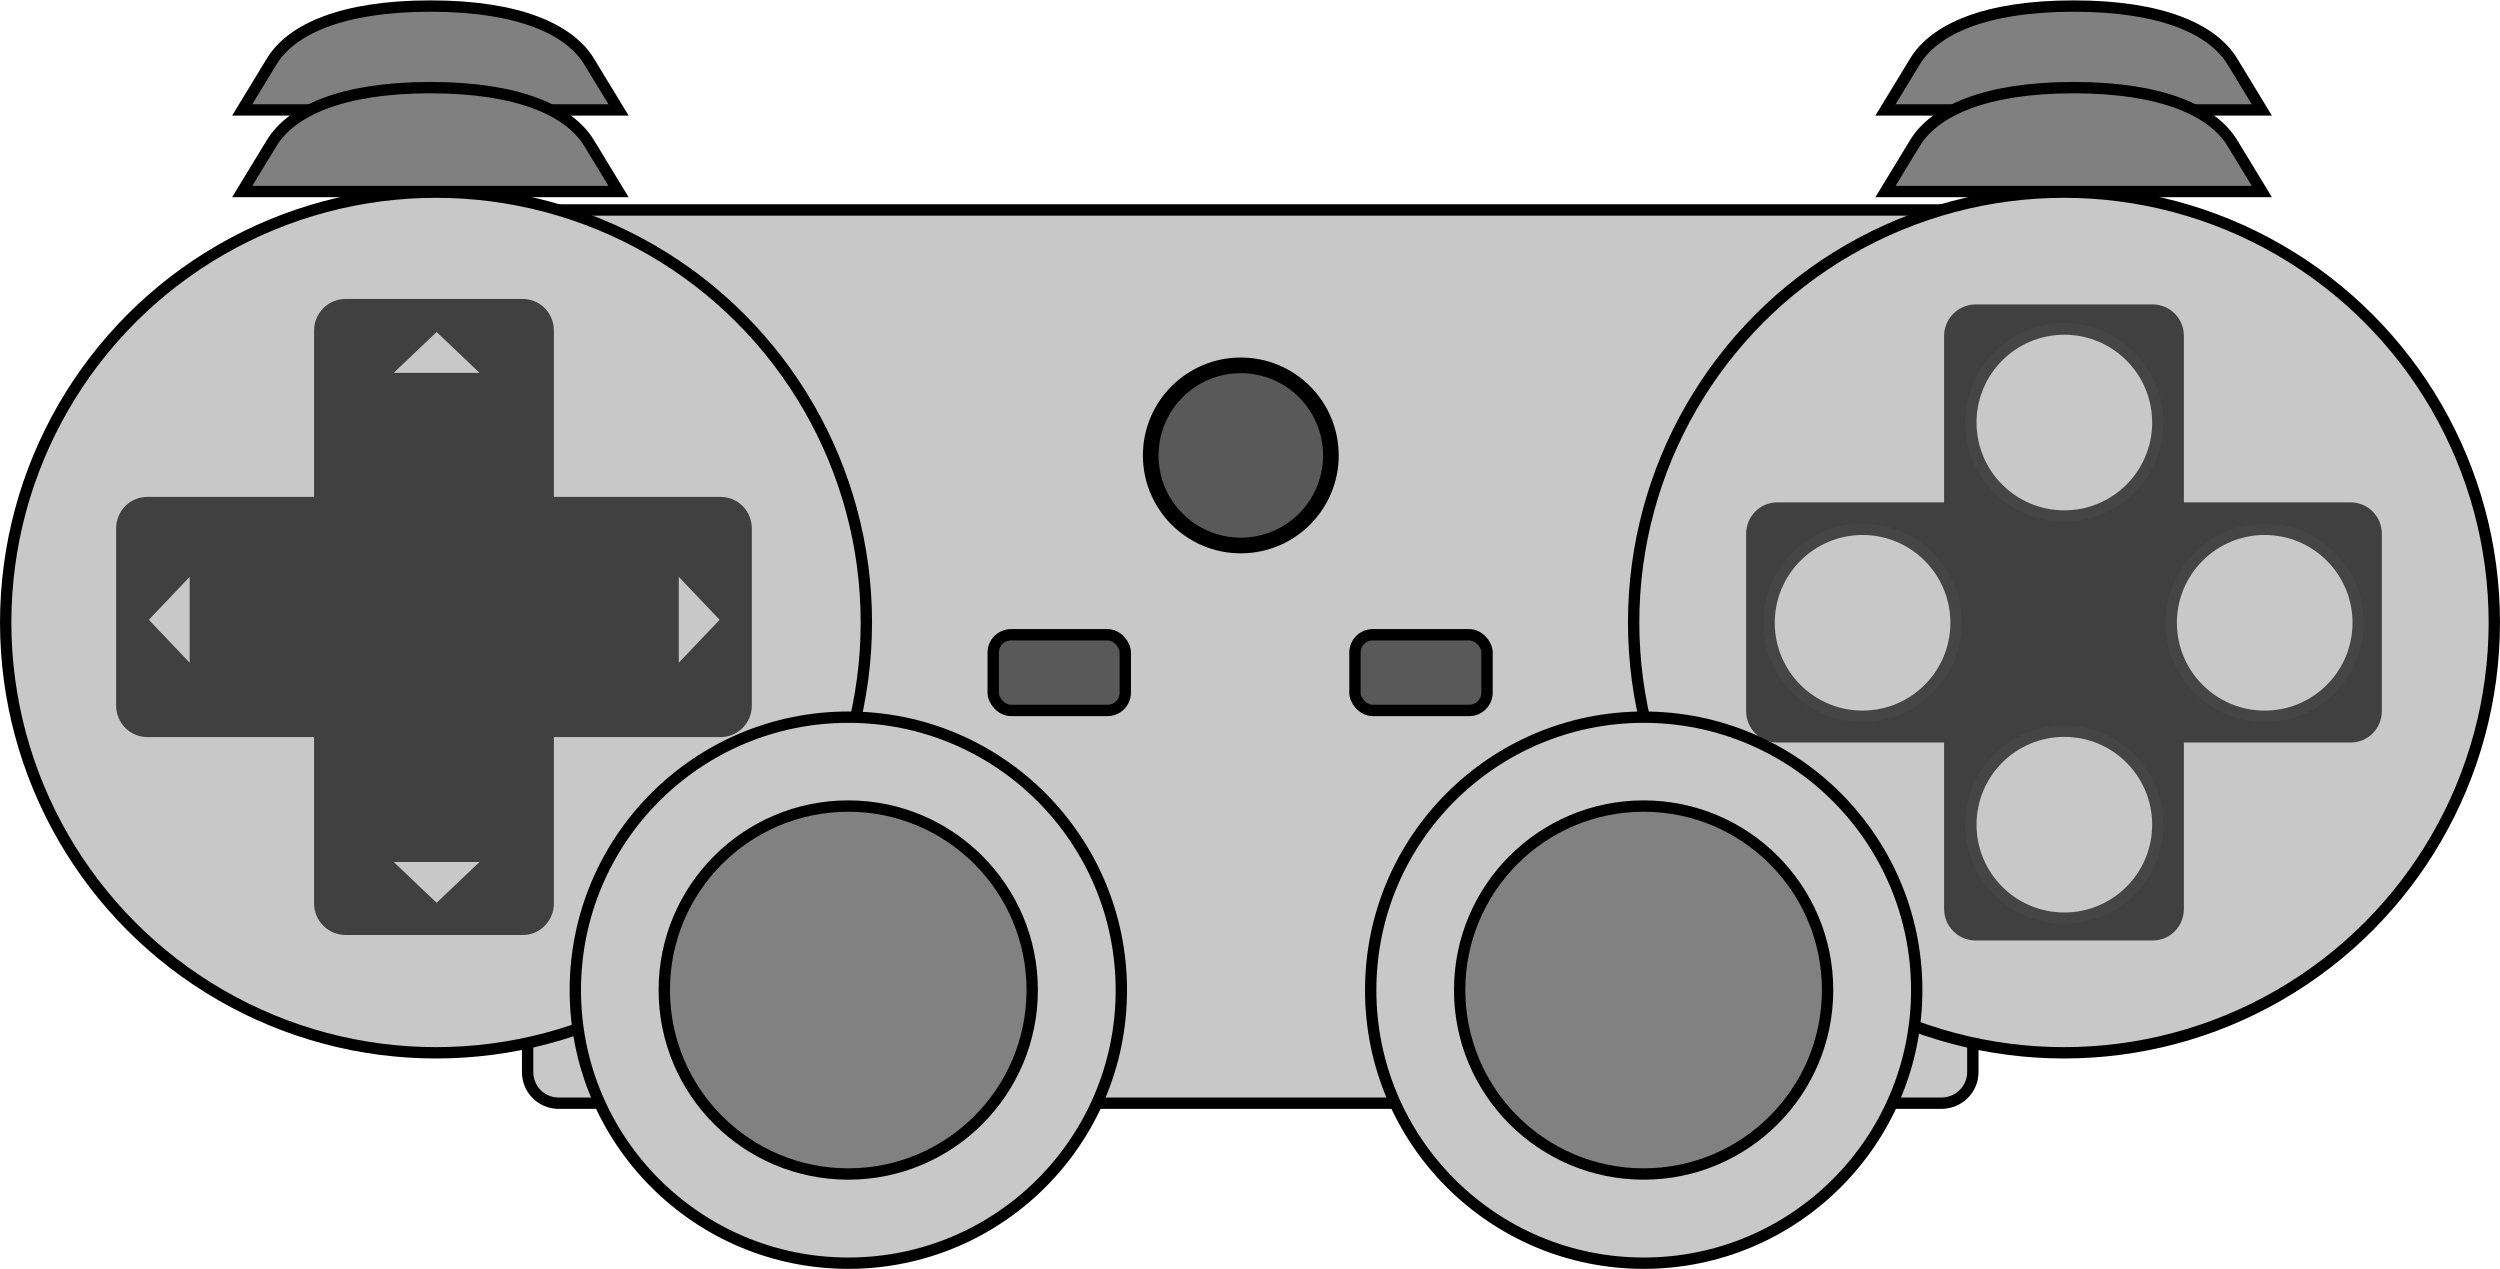 <?xml version="1.0" encoding="UTF-8" standalone="no"?>
<svg
   xmlns:dc="http://purl.org/dc/elements/1.1/"
   xmlns:cc="http://creativecommons.org/ns#"
   xmlns:rdf="http://www.w3.org/1999/02/22-rdf-syntax-ns#"
   xmlns:svg="http://www.w3.org/2000/svg"
   xmlns="http://www.w3.org/2000/svg"
   version="1.1"
   id="svg2"
   height="503.893"
   width="992.495">
  <defs
     id="defs64" />
  <g
     id="g4"
     transform="translate(-291.128,10.86)">
    <path
       id="path6"
       d="m 512.984,72.495 c -6.922,0 -12.393,5.613 -12.393,12.534 l 0,329.692 c 0,6.922 5.472,12.393 12.393,12.393 l 548.83,0 c 6.922,0 12.534,-5.472 12.534,-12.393 l 0,-329.692 c 0,-6.922 -5.613,-12.534 -12.534,-12.534 l -548.83,0 z"
       style="fill:#c8c8c8;fill-opacity:1;fill-rule:evenodd;stroke:#000000;stroke-width:4.507;stroke-linecap:round;stroke-linejoin:round;stroke-miterlimit:4;stroke-dasharray:none;stroke-opacity:1" />
    <rect
       id="rect8"
       style="fill:#c8c8c8;fill-opacity:1;fill-rule:evenodd;stroke:none"
       width="516.878"
       height="308.637"
       x="528.988"
       y="100.846"
       rx="12.494"
       ry="12.077" />
    <g
       id="g10"
       transform="matrix(4.507,0,0,4.507,-929.576,-2168.135)">
      <path
         id="path12"
         d="m 292.181,488.334 33.15,0 -2.598,-4.271 c -1.703,-2.801 -6.131,-4.879 -13.977,-4.879 -7.846,0 -12.274,2.078 -13.977,4.879 l -2.598,4.271 z"
         style="fill:#808080;fill-opacity:1;fill-rule:evenodd;stroke:#000000;stroke-width:1;stroke-linecap:butt;stroke-linejoin:miter;stroke-miterlimit:4;stroke-dasharray:none;stroke-opacity:1" />
      <path
         id="path14"
         d="m 292.181,495.519 33.15,0 -2.598,-4.271 c -1.703,-2.801 -6.131,-4.879 -13.977,-4.879 -7.846,0 -12.274,2.078 -13.977,4.879 l -2.598,4.271 z"
         style="fill:#808080;fill-opacity:1;fill-rule:evenodd;stroke:#000000;stroke-width:1;stroke-linecap:butt;stroke-linejoin:miter;stroke-miterlimit:4;stroke-dasharray:none;stroke-opacity:1" />
    </g>
    <circle
       id="circle16"
       r="37.647"
       cy="528.963"
       cx="303.791"
       transform="matrix(4.538,0,0,4.538,-914.375,-2164.172)"
       style="fill:#c8c8c8;fill-opacity:1;fill-rule:evenodd;stroke:#000000;stroke-width:0.993;stroke-linecap:round;stroke-linejoin:round;stroke-miterlimit:4;stroke-dasharray:none;stroke-opacity:1" />
    <circle
       id="circle18"
       r="37.647"
       cy="528.963"
       cx="303.791"
       style="fill:#c8c8c8;fill-opacity:1;fill-rule:evenodd;stroke:#000000;stroke-width:1.565;stroke-linecap:round;stroke-linejoin:round;stroke-miterlimit:4;stroke-dasharray:none;stroke-opacity:1"
       transform="matrix(2.879,0,0,2.879,-246.701,-1140.646)" />
    <circle
       id="circle20"
       r="37.647"
       cy="528.963"
       cx="303.791"
       transform="matrix(1.94,0,0,1.94,38.526,-644.006)"
       style="fill:#404040;fill-opacity:0.519;fill-rule:evenodd;stroke:#000000;stroke-width:2.323;stroke-linecap:round;stroke-linejoin:round;stroke-miterlimit:4;stroke-dasharray:none;stroke-opacity:1" />
    <g
       id="g22"
       transform="matrix(4.507,0,0,4.507,-277.2,-2168.135)">
      <path
         id="path24"
         d="m 292.181,488.334 33.15,0 -2.598,-4.271 c -1.703,-2.801 -6.131,-4.879 -13.977,-4.879 -7.846,0 -12.274,2.078 -13.977,4.879 l -2.598,4.271 z"
         style="fill:#808080;fill-opacity:1;fill-rule:evenodd;stroke:#000000;stroke-width:1;stroke-linecap:butt;stroke-linejoin:miter;stroke-miterlimit:4;stroke-dasharray:none;stroke-opacity:1" />
      <path
         id="path26"
         d="m 292.181,495.519 33.15,0 -2.598,-4.271 c -1.703,-2.801 -6.131,-4.879 -13.977,-4.879 -7.846,0 -12.274,2.078 -13.977,4.879 l -2.598,4.271 z"
         style="fill:#808080;fill-opacity:1;fill-rule:evenodd;stroke:#000000;stroke-width:1;stroke-linecap:butt;stroke-linejoin:miter;stroke-miterlimit:4;stroke-dasharray:none;stroke-opacity:1" />
    </g>
    <circle
       id="circle28"
       r="37.647"
       cy="528.963"
       cx="303.791"
       style="fill:#c8c8c8;fill-opacity:1;fill-rule:evenodd;stroke:#000000;stroke-width:0.993;stroke-linecap:round;stroke-linejoin:round;stroke-miterlimit:4;stroke-dasharray:none;stroke-opacity:1"
       transform="matrix(-4.538,0,0,4.538,2489.126,-2164.172)" />
    <path
       id="path30"
       style="fill:#404040;fill-opacity:1;fill-rule:evenodd;stroke:none"
       d="m 1075.46,109.998 c -6.921,0 -12.534,5.613 -12.534,12.534 l 0,66.051 -66.192,0 c -6.922,0 -12.393,5.613 -12.393,12.534 l 0,70.276 c 0,6.922 5.472,12.534 12.393,12.534 l 66.192,0 0,66.051 c 0,6.922 5.613,12.534 12.534,12.534 l 70.276,0 c 6.921,0 12.393,-5.613 12.393,-12.534 l 0,-66.051 66.192,0 c 6.922,0 12.393,-5.613 12.393,-12.534 l 0,-70.276 c 0,-6.922 -5.472,-12.534 -12.393,-12.534 l -66.192,0 0,-66.051 c 0,-6.922 -5.472,-12.534 -12.393,-12.534 l -70.276,0 z" />
    <rect
       id="rect32"
       ry="7.069"
       rx="7.069"
       y="241.14"
       x="685.432"
       height="30.045"
       width="52.431"
       style="fill:#595959;fill-opacity:1;fill-rule:evenodd;stroke:#000000;stroke-width:4.507;stroke-linecap:round;stroke-linejoin:round;stroke-miterlimit:4;stroke-dasharray:none;stroke-opacity:1" />
    <circle
       id="circle34"
       r="5.752"
       cy="545.826"
       cx="374.248"
       transform="matrix(6.217,0,0,6.217,-1542.976,-3223.455)"
       style="fill:#595959;fill-opacity:1;fill-rule:evenodd;stroke:#000000;stroke-width:1;stroke-linecap:round;stroke-linejoin:round;stroke-miterlimit:4;stroke-dasharray:none;stroke-opacity:1" />
    <circle
       id="circle36"
       r="8.235"
       cy="510.663"
       cx="453.333"
       transform="matrix(4.507,0,0,4.507,-932.503,-2144.672)"
       style="fill:#c8c8c8;fill-opacity:1;fill-rule:evenodd;stroke:#454545;stroke-width:1;stroke-linecap:round;stroke-linejoin:round;stroke-miterlimit:4;stroke-dasharray:none;stroke-opacity:1" />
    <circle
       id="circle38"
       r="8.235"
       cy="510.663"
       cx="453.333"
       style="fill:#c8c8c8;fill-opacity:1;fill-rule:evenodd;stroke:#454545;stroke-width:1;stroke-linecap:round;stroke-linejoin:round;stroke-miterlimit:4;stroke-dasharray:none;stroke-opacity:1"
       transform="matrix(4.507,0,0,4.507,-932.503,-1985.023)" />
    <circle
       id="circle40"
       r="8.235"
       cy="510.663"
       cx="453.333"
       style="fill:#c8c8c8;fill-opacity:1;fill-rule:evenodd;stroke:#454545;stroke-width:1;stroke-linecap:round;stroke-linejoin:round;stroke-miterlimit:4;stroke-dasharray:none;stroke-opacity:1"
       transform="matrix(-4.507,0,0,-4.507,3233.383,2537.947)" />
    <circle
       id="circle42"
       r="8.235"
       cy="510.663"
       cx="453.333"
       transform="matrix(-4.507,0,0,-4.507,3073.735,2537.947)"
       style="fill:#c8c8c8;fill-opacity:1;fill-rule:evenodd;stroke:#454545;stroke-width:1;stroke-linecap:round;stroke-linejoin:round;stroke-miterlimit:4;stroke-dasharray:none;stroke-opacity:1" />
    <path
       id="path44"
       d="m 428.349,107.824 c -6.922,0 -12.534,5.613 -12.534,12.534 l 0,66.051 -66.192,0 c -6.922,0 -12.393,5.613 -12.393,12.534 l 0,70.276 c 0,6.922 5.472,12.534 12.393,12.534 l 66.192,0 0,66.051 c 0,6.922 5.613,12.534 12.534,12.534 l 70.276,0 c 6.922,0 12.393,-5.613 12.393,-12.534 l 0,-66.051 66.192,0 c 6.922,0 12.393,-5.613 12.393,-12.534 l 0,-70.276 c 0,-6.922 -5.472,-12.534 -12.393,-12.534 l -66.192,0 0,-66.051 c 0,-6.922 -5.472,-12.534 -12.393,-12.534 l -70.276,0 z"
       style="fill:#404040;fill-opacity:1;fill-rule:evenodd;stroke:none" />
    <circle
       id="circle46"
       r="37.647"
       cy="528.963"
       cx="303.791"
       transform="matrix(2.879,0,0,2.879,69.061,-1140.646)"
       style="fill:#c8c8c8;fill-opacity:1;fill-rule:evenodd;stroke:#000000;stroke-width:1.565;stroke-linecap:round;stroke-linejoin:round;stroke-miterlimit:4;stroke-dasharray:none;stroke-opacity:1" />
    <circle
       id="circle48"
       r="37.647"
       cy="528.963"
       cx="303.791"
       style="fill:#404040;fill-opacity:0.518;fill-rule:evenodd;stroke:#000000;stroke-width:2.323;stroke-linecap:round;stroke-linejoin:round;stroke-miterlimit:4;stroke-dasharray:none;stroke-opacity:1"
       transform="matrix(1.94,0,0,1.94,354.288,-644.006)" />
    <g
       id="g50"
       transform="matrix(4.507,0,0,4.507,-931.966,-2151.152)"
       style="fill:#c8c8c8;fill-opacity:1">
      <path
         id="path52"
         transform="matrix(0,-0.284,-0.517,0,575.787,583.639)"
         d="m 279.972,514.414 -12.665,7.312 0,-14.625 z"
         style="fill:#c8c8c8;fill-opacity:1;fill-rule:evenodd;stroke:none" />
      <path
         id="path54"
         style="fill:#c8c8c8;fill-opacity:1;fill-rule:evenodd;stroke:none"
         d="m 279.972,514.414 -12.665,7.312 0,-14.625 z"
         transform="matrix(0,0.284,-0.517,0,575.787,474.893)" />
      <path
         id="path56"
         style="fill:#c8c8c8;fill-opacity:1;fill-rule:evenodd;stroke:none"
         d="m 279.972,514.414 -12.665,7.312 0,-14.625 z"
         transform="matrix(0.284,0,0,-0.517,255.252,795.428)" />
      <path
         id="path58"
         transform="matrix(-0.284,0,0,-0.517,363.998,795.428)"
         d="m 279.972,514.414 -12.665,7.312 0,-14.625 z"
         style="fill:#c8c8c8;fill-opacity:1;fill-rule:evenodd;stroke:none" />
    </g>
    <rect
       id="rect60"
       ry="7.069"
       rx="7.069"
       y="241.14"
       x="829.041"
       height="30.045"
       width="52.431"
       style="fill:#595959;fill-opacity:1;fill-rule:evenodd;stroke:#000000;stroke-width:4.507;stroke-linecap:round;stroke-linejoin:round;stroke-miterlimit:4;stroke-dasharray:none;stroke-opacity:1" />
  </g>
</svg>
